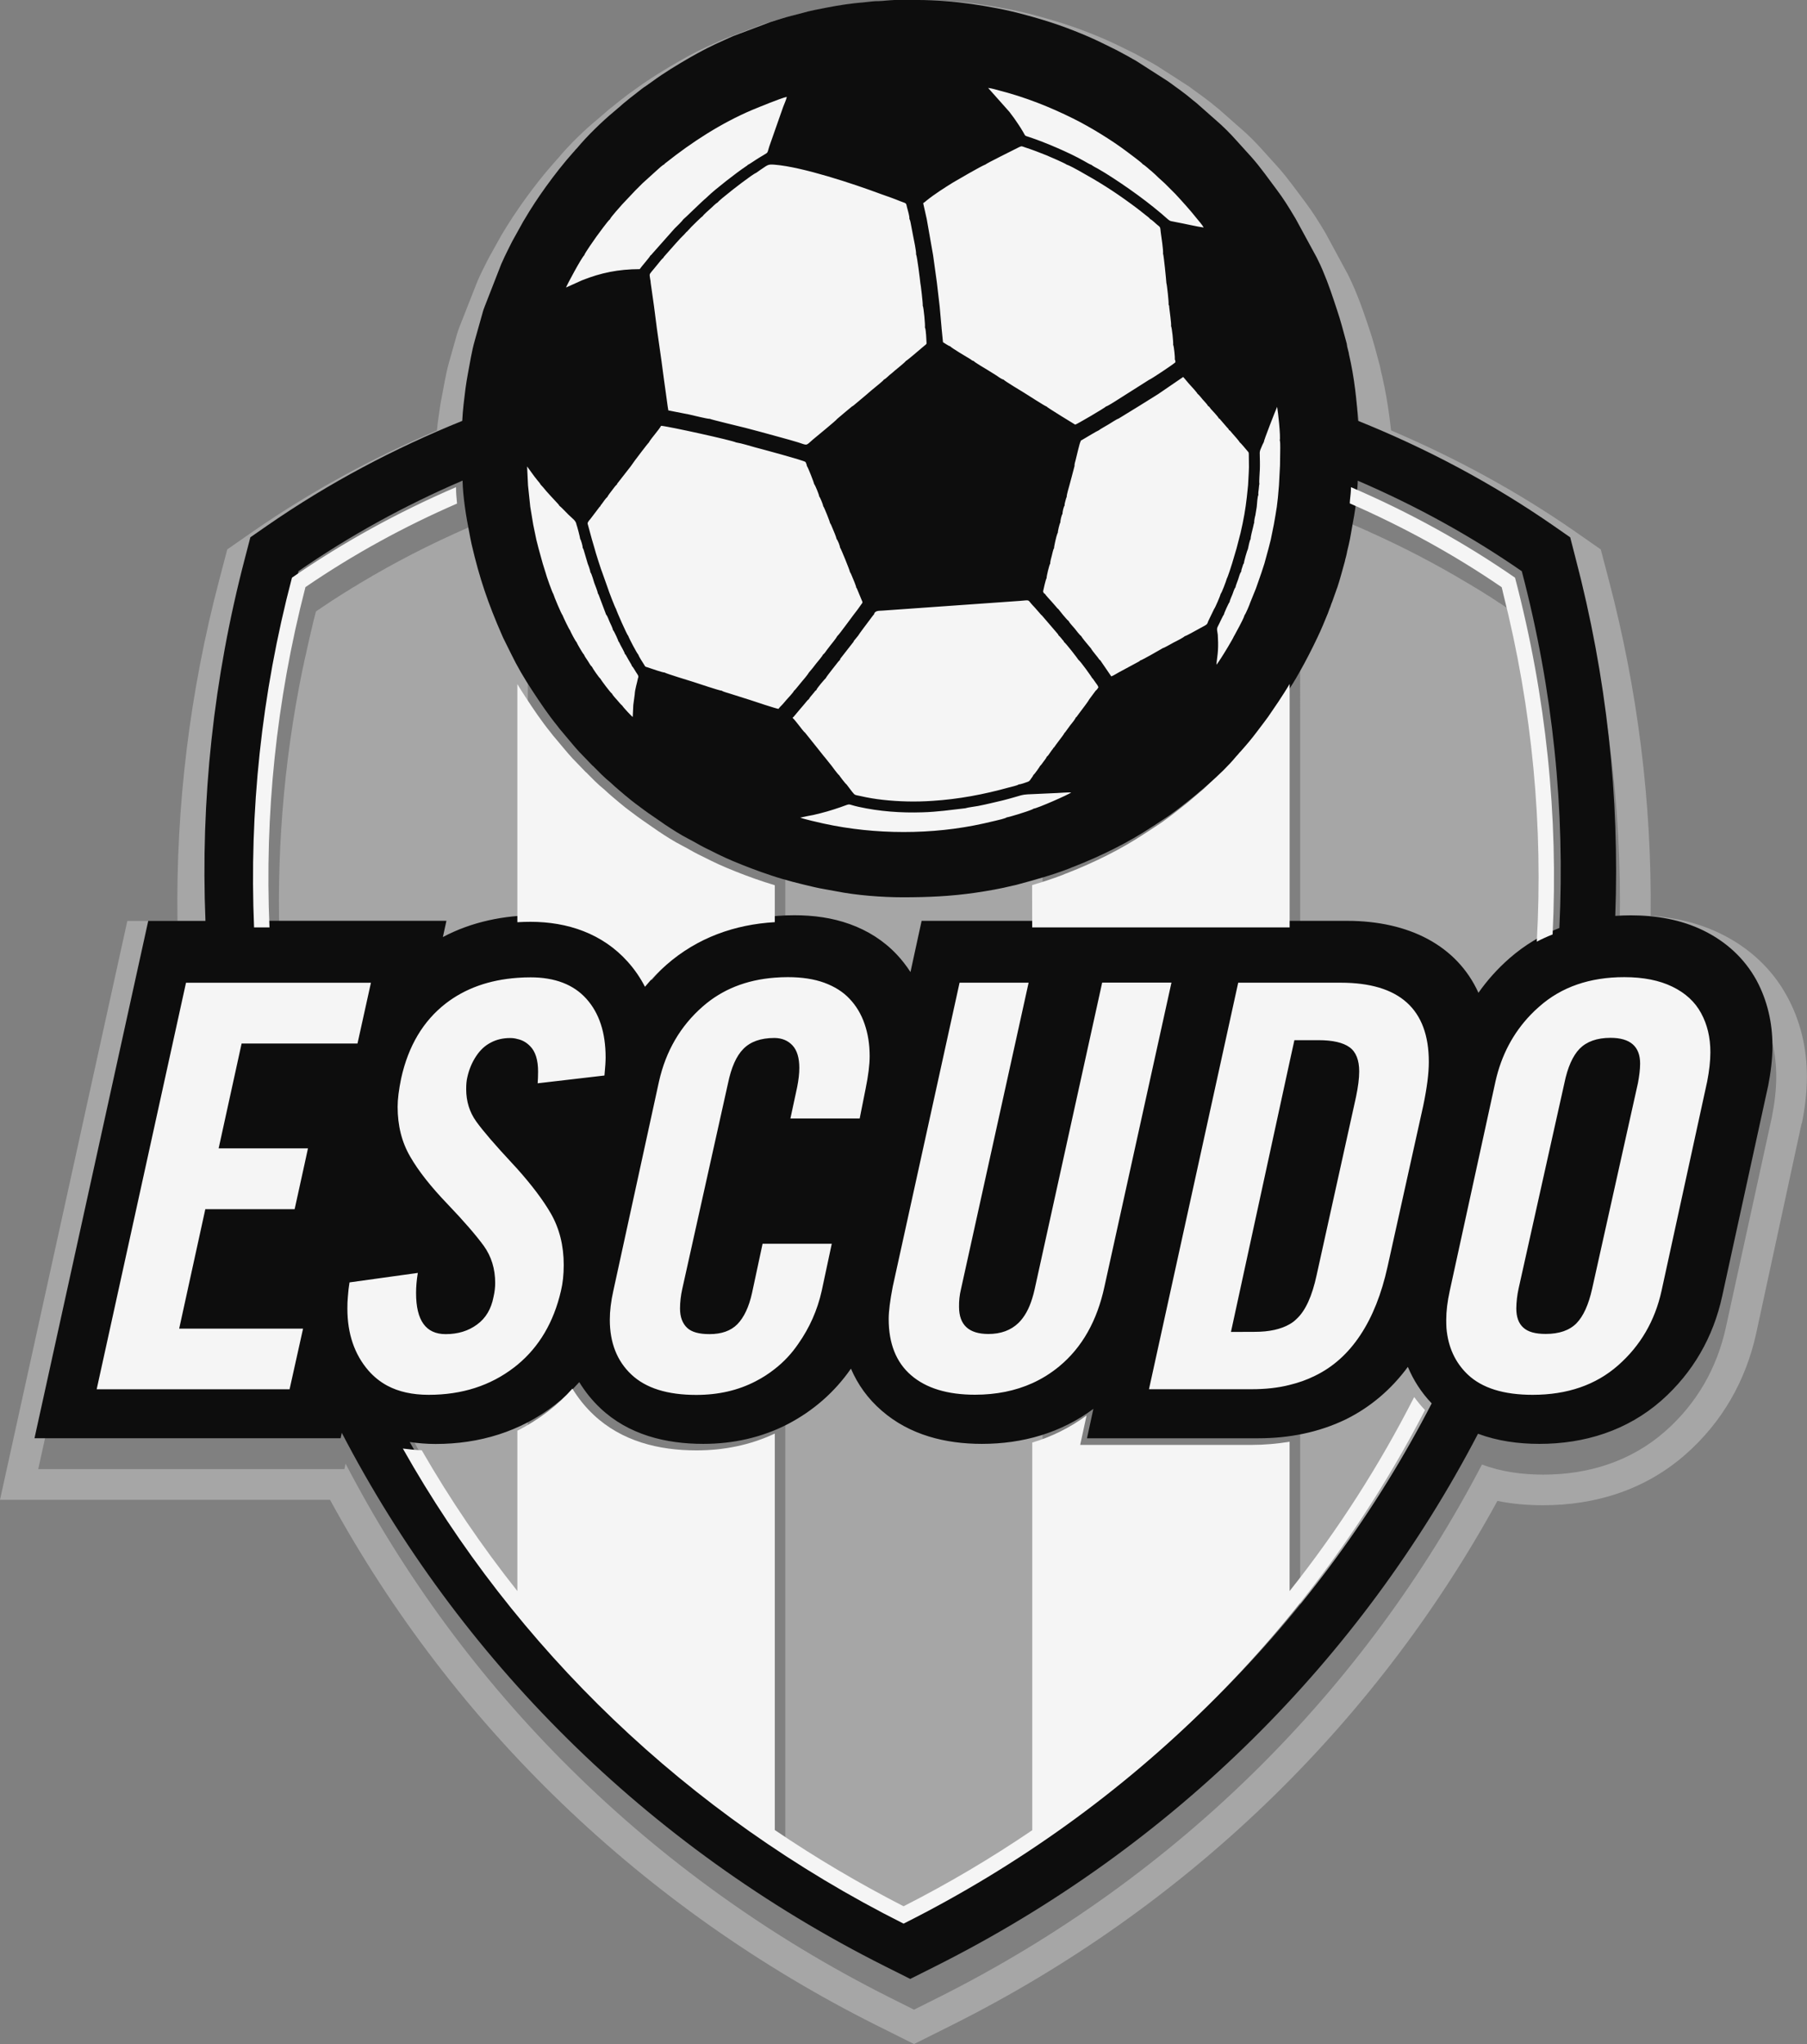 <?xml version="1.0" encoding="utf-8"?>
<!-- Generator: Adobe Illustrator 15.0.0, SVG Export Plug-In . SVG Version: 6.00 Build 0)  -->
<!DOCTYPE svg PUBLIC "-//W3C//DTD SVG 1.1//EN" "http://www.w3.org/Graphics/SVG/1.1/DTD/svg11.dtd">
<svg version="1.1" xmlns="http://www.w3.org/2000/svg" xmlns:xlink="http://www.w3.org/1999/xlink" x="0px" y="0px" width="37.141px" height="42px" viewBox="0 0 37.141 42" enable-background="new 0 0 37.141 42" xml:space="preserve">
	<rect x="0" y="0" width="37.141" height="42" fill="#808080" stroke="none"/>
	<path fill="#A6A6A6" d="M28.592,8.844c1.322,0.563,2.59,1.25,3.773,2.071l0.537,0.374l0.166,0.632
	c0.592,2.25,0.885,4.573,0.859,6.897c0.498,0.034,0.986,0.146,1.441,0.368c0.58,0.284,1.055,0.718,1.363,1.286
	c0.279,0.509,0.408,1.071,0.408,1.65c0,0.317-0.039,0.639-0.102,0.953l-0.01,0.022L36.096,27.4
	c-0.215,0.976-0.701,1.824-1.451,2.484c-0.822,0.723-1.842,1.045-2.926,1.045c-0.316,0-0.633-0.025-0.941-0.089
	c-2.545,4.65-6.449,8.384-11.197,10.763L18.787,42l-0.793-0.396c-4.757-2.385-8.666-6.123-11.211-10.787H0l2.617-11.894h1.031
	c-0.036-2.358,0.256-4.721,0.857-7.002l0.166-0.632l0.538-0.374c1.183-0.819,2.447-1.508,3.771-2.069
	C8.99,8.74,9.004,8.635,9.02,8.529C9.035,8.42,9.049,8.312,9.071,8.204c0.051-0.252,0.086-0.501,0.156-0.75l0.164-0.581
	C9.406,6.82,9.425,6.765,9.446,6.712l0.352-0.894l0.02-0.049L9.82,5.763c0.063-0.144,0.134-0.28,0.204-0.421l0.006-0.01l0.025-0.049
	l0.229-0.411l0.025-0.045c0.148-0.249,0.31-0.493,0.479-0.729c0.191-0.263,0.391-0.521,0.608-0.763l0.009-0.01l0.033-0.038
	l0.029-0.032c0.234-0.281,0.539-0.578,0.822-0.81l0.154-0.133c0.04-0.035,0.078-0.068,0.118-0.099L12.579,2.2l0.05-0.041
	l0.148-0.119l0.027-0.019l0.028-0.022c0.042-0.035,0.087-0.067,0.131-0.099l0.009-0.005L13.104,1.8
	c0.271-0.196,0.556-0.37,0.846-0.537c0.241-0.14,0.49-0.268,0.749-0.379c0.069-0.03,0.139-0.063,0.208-0.093l0.047-0.018
	l0.726-0.274l0.054-0.018l0.006-0.001c0.067-0.022,0.135-0.041,0.199-0.062c0.146-0.047,0.293-0.079,0.439-0.121
	c0.187-0.055,0.373-0.087,0.563-0.125c0.282-0.057,0.57-0.102,0.844-0.122c0.121-0.013,0.236-0.027,0.346-0.027
	c0.104-0.004,0.211-0.02,0.316-0.021L18.489,0h0.457c0.396,0,0.793,0.029,1.186,0.087c0.383,0.056,0.764,0.125,1.141,0.227
	c0.262,0.07,0.525,0.147,0.785,0.238c0.221,0.077,0.439,0.163,0.652,0.255c0.201,0.088,0.396,0.185,0.594,0.284l0.047,0.024
	l0.25,0.137l0.053,0.027c0.045,0.025,0.088,0.051,0.133,0.078l0.609,0.392l0.068,0.045L24.469,1.8
	c0.18,0.132,0.361,0.256,0.533,0.403l0.063,0.051l0.031,0.028l0.379,0.334c0.176,0.148,0.34,0.315,0.494,0.488l0.305,0.338
	c0.201,0.226,0.371,0.47,0.555,0.712c0.145,0.194,0.275,0.399,0.398,0.606l0.031,0.054l0.441,0.815l0.021,0.042
	c0.043,0.088,0.086,0.18,0.125,0.272c0.121,0.283,0.217,0.571,0.314,0.862c0.074,0.221,0.131,0.445,0.191,0.67
	c0.016,0.049,0.023,0.099,0.033,0.149l0.031,0.125l0.002,0.014c0.061,0.262,0.105,0.529,0.141,0.795
	C28.571,8.654,28.58,8.749,28.592,8.844z M16.141,9.802v5.242c0.041,0.013,0.071,0.02,0.081,0.021
	c0.021-0.034,0.049-0.055,0.078-0.088c0.027-0.028,0.054-0.062,0.081-0.093c0.035-0.04,0.144-0.154,0.159-0.191
	c0.001-0.002,0.003-0.005,0.003-0.004c0.001,0.002,0.003-0.002,0.004-0.002l0.011-0.01c0.011-0.012,0.01-0.012,0.02-0.023
	l0.117-0.142c0.031-0.035,0.135-0.16,0.151-0.194l0.074-0.088c0.026-0.034,0.046-0.058,0.073-0.093
	c0.033-0.044,0.123-0.15,0.145-0.192c0.022-0.009,0.057-0.065,0.073-0.087l0.072-0.094c0.044-0.055,0.112-0.135,0.145-0.195
	c0.027-0.012,0.361-0.479,0.416-0.544c0.023-0.033,0.046-0.063,0.071-0.098c0.042-0.056,0.034-0.041,0.007-0.11l-0.094-0.226
	c-0.008-0.012-0.005-0.009-0.012-0.014c0.002-0.028-0.07-0.195-0.091-0.244l-0.018-0.042l-0.021-0.038
	c0-0.03-0.188-0.49-0.203-0.501c-0.002-0.038-0.047-0.151-0.071-0.175c-0.002-0.029-0.071-0.195-0.092-0.241
	c-0.01-0.022-0.023-0.063-0.039-0.081c0-0.019-0.122-0.331-0.145-0.355c0-0.028-0.062-0.179-0.081-0.198
	c0-0.031-0.083-0.234-0.102-0.251c-0.002-0.023-0.129-0.353-0.151-0.374c0-0.017-0.018-0.068-0.029-0.083
	C16.758,9.974,16.426,9.88,16.141,9.802L16.141,9.802z M16.141,17.492v1.197v0.759v1.141v1.238v4.229v2.572v1.326v8.146l0,0
	c0.499,0.338,1.012,0.658,1.54,0.965l0,0c0.083,0.049,0.167,0.096,0.251,0.143l0,0l0.042,0.023h0.001l0.042,0.023l0,0l0.041,0.023
	l0,0l0.085,0.047l0,0l0.041,0.021l0,0l0.044,0.022l0,0l0.042,0.022l0,0l0.042,0.022l0.043,0.024l0,0l0.042,0.021l0,0l0.043,0.022
	l0,0l0.044,0.025l0,0l0.042,0.021l0,0l0.043,0.021l0,0l0.043,0.023l0,0l0.042,0.021l0,0l0.045,0.021l0.043,0.021l0.044,0.021
	l0.042-0.021l0.043-0.021l0.043-0.021l0,0l0.043-0.021l0,0l0.042-0.023l0.043-0.021l0,0l0.043-0.021l0,0l0.045-0.025l0.041-0.022
	l0.045-0.021l0,0l0.041-0.024l0.043-0.022l0.043-0.022l0,0l0.041-0.022l0.043-0.021l0.043-0.024l0,0l0.041-0.022l0,0l0.043-0.022
	l0,0l0.084-0.048l0,0c0.615-0.344,1.215-0.715,1.791-1.105l0,0v-7.965v-1.214V27.18v-7.625v-0.868v-1.193l0,0
	c-0.242,0.083-0.486,0.148-0.736,0.215c-0.014,0.006-0.033,0.007-0.053,0.012c-0.225,0.057-0.443,0.095-0.676,0.129
	c-0.484,0.071-0.834,0.083-1.333,0.083c-0.321,0-0.842-0.041-1.147-0.102c-0.136-0.028-0.28-0.046-0.415-0.077
	c-0.264-0.062-0.523-0.125-0.778-0.209C16.241,17.528,16.191,17.51,16.141,17.492z M21.432,17.132v-0.313l-0.092,0.003
	c-0.111,0.005-0.162,0.029-0.26,0.056c-0.166,0.049-0.332,0.09-0.5,0.127c-0.086,0.02-0.172,0.038-0.26,0.055
	c-0.068,0.014-0.199,0.028-0.262,0.047c-0.299,0.034-0.566,0.074-0.875,0.083c-0.447,0.015-0.892-0.017-1.32-0.113
	c-0.261-0.058-0.128-0.075-0.372,0.009c-0.192,0.066-0.358,0.114-0.557,0.159c-0.063,0.013-0.139,0.024-0.201,0.04l-0.07,0.015
	c0.075,0.03,0.385,0.101,0.48,0.122c1.058,0.231,2.235,0.235,3.29-0.001c0.082-0.019,0.166-0.038,0.246-0.057
	c0.047-0.011,0.203-0.046,0.23-0.069C20.944,17.296,21.321,17.18,21.432,17.132z M21.432,16.47v-3.548
	c-0.09-0.104-0.037-0.085-0.244-0.07l-2.829,0.201c-0.056,0.004-0.154-0.009-0.17,0.079c-0.013,0.008-0.004,0-0.013,0.011
	l-0.033,0.042c-0.014,0.017-0.026,0.036-0.04,0.054c-0.042,0.056-0.231,0.306-0.24,0.328l-0.085,0.105
	c-0.009,0.014-0.005,0.006-0.008,0.018l-0.276,0.356c-0.002,0.004-0.003,0.005-0.003,0.005c0,0.002-0.002,0.004-0.002,0.008
	c-0.002,0.001-0.005,0.001-0.005,0.004L17.448,14.1c-0.033,0.045-0.247,0.308-0.255,0.337c-0.01,0.005-0.19,0.211-0.194,0.245
	c-0.026,0.016-0.024,0.018-0.041,0.041c-0.014,0.016-0.027,0.034-0.04,0.048c-0.02,0.022-0.065,0.076-0.072,0.097
	c-0.025,0.014-0.06,0.063-0.082,0.088c-0.029,0.034-0.049,0.059-0.081,0.095l-0.156,0.185c-0.015,0.01-0.013-0.016-0.012,0.021
	c0.022,0.012,0.105,0.123,0.128,0.151c0.027,0.035,0.101,0.134,0.127,0.151l0.244,0.305l0.143,0.18
	c0.008,0.007,0.007,0.006,0.009,0.009l0.151,0.189c0.008,0.012,0.129,0.177,0.151,0.188c0.007,0.014,0.132,0.181,0.151,0.188
	l0.114,0.15c0.064,0.077,0.042,0.062,0.178,0.091c0.146,0.034,0.299,0.059,0.45,0.076c0.333,0.038,0.678,0.045,1.018,0.022
	c0.539-0.034,1.061-0.133,1.572-0.276c0.049-0.013,0.176-0.039,0.205-0.064c0.037,0.002,0.148-0.04,0.189-0.054
	c0.035-0.013,0.045-0.036,0.063-0.061C21.418,16.49,21.426,16.479,21.432,16.47z M17.591,8.965L17.591,8.965
	c-0.484,0.038-0.969,0.087-1.45,0.148v0.34l0.12,0.033c0.12,0.034,0.237,0.065,0.355,0.101c0.202,0.061,0.151,0.083,0.309-0.057
	c0.059-0.051,0.478-0.39,0.499-0.424L17.591,8.965z M17.49,14.05C17.489,14.052,17.49,14.046,17.49,14.05z M26.723,14.553v5.002
	v1.138v1.627v5.392v1.246v1.163v3.07c0.99-1.246,1.846-2.582,2.561-3.988c0.236-0.467,0.459-0.939,0.662-1.42
	c0.871-2.04,1.457-4.201,1.729-6.429c0.059-0.5,0.104-1.001,0.131-1.507c0.119-2.095-0.043-4.233-0.508-6.368v-0.008l-0.023-0.106
	l-0.002-0.006l-0.023-0.108v-0.003l-0.025-0.111v-0.002l-0.027-0.111v-0.001L31.17,12.91v-0.001l-0.029-0.111v-0.002l-0.027-0.109
	v-0.002l-0.002-0.002v-0.001v-0.001L31.11,12.68v-0.001v-0.003V12.67v-0.001l-0.002-0.002v-0.001v-0.002v-0.002l-0.002-0.002v-0.002
	v-0.002v-0.002v-0.001V12.65l-0.018-0.066h-0.002v-0.002V12.58v-0.002v-0.001v-0.001l-0.002-0.002V12.57v-0.002v-0.001l-0.002-0.002
	l-0.047-0.032l-0.045-0.031l-0.049-0.033l0,0l-0.047-0.031l-0.045-0.031l-0.051-0.03l-0.045-0.032l-0.047-0.03l-0.045-0.03
	l-0.051-0.033l-0.047-0.028l0,0l-0.047-0.03l0,0l-0.049-0.031l0,0l-0.047-0.029l0,0c-0.047-0.03-0.096-0.059-0.145-0.087l0,0
	l-0.047-0.03l0,0l-0.098-0.057l0,0c-0.641-0.383-1.299-0.724-1.973-1.026l0,0L28.11,10.91l0,0l-0.051-0.02l0,0l-0.051-0.023
	l-0.051-0.023c-0.365-0.158-0.734-0.306-1.105-0.443l0,0c-0.004,0.027-0.004,0.055-0.004,0.081c0,0.082-0.02,0.156-0.023,0.23
	c-0.006,0.134-0.031,0.314-0.059,0.441c-0.016,0.079-0.027,0.16-0.043,0.241V14.553L26.723,14.553z M10.85,14.556v-3.161
	l-0.008-0.039c-0.03-0.15-0.114-0.711-0.114-0.876c0-0.026-0.001-0.054-0.003-0.081c-0.375,0.137-0.746,0.287-1.113,0.446
	c-0.76,0.332-1.502,0.711-2.22,1.143l0,0l-0.095,0.059l0,0l-0.048,0.027l0,0l-0.048,0.03l0,0l-0.047,0.03l0,0l-0.049,0.029l0,0
	l-0.046,0.03H7.057l-0.047,0.03l0,0l-0.047,0.03l0,0l-0.047,0.031l0,0l-0.048,0.03l-0.048,0.031l-0.047,0.031l0,0l-0.046,0.031l0,0
	l-0.046,0.031l-0.047,0.031H6.633l-0.046,0.032L6.54,12.532l-0.046,0.032l-0.028,0.11l-0.028,0.109l0,0l-0.025,0.109l-0.027,0.111
	l0,0c-0.017,0.073-0.033,0.146-0.05,0.219l-0.025,0.11l-0.023,0.109l0,0l-0.026,0.11l0,0l-0.023,0.11l0,0L6.215,13.77l0,0
	c-0.396,1.939-0.542,3.878-0.46,5.784c0.016,0.381,0.042,0.76,0.076,1.138c0.039,0.419,0.09,0.835,0.149,1.25
	c0.106,0.727,0.247,1.443,0.419,2.154c0.025,0.104,0.053,0.209,0.079,0.313c0.24,0.931,0.536,1.843,0.888,2.735
	c0.242,0.619,0.513,1.229,0.808,1.824c0.222,0.449,0.459,0.893,0.708,1.326c0.583,1.01,1.239,1.977,1.968,2.895v-0.002v-3.295v-1.35
	V24.52v-2.675v-1.257v-1.14V14.556z M7.103,30.074c2.396,4.604,6.229,8.482,11.173,10.964l0.511,0.256l0.511-0.256
	c4.936-2.476,8.766-6.351,11.162-10.945c0.395,0.147,0.824,0.207,1.258,0.207c0.93,0,1.803-0.271,2.508-0.89
	c0.65-0.572,1.068-1.303,1.25-2.146l0.941-4.3l0.004-0.021c0.053-0.27,0.088-0.547,0.088-0.822c0-0.473-0.104-0.93-0.328-1.347
	c-0.25-0.454-0.625-0.794-1.088-1.021c-0.467-0.229-0.98-0.313-1.494-0.313c-0.105,0-0.213,0.004-0.32,0.011
	c0.092-2.428-0.174-4.907-0.822-7.37l-0.105-0.408l-0.344-0.24c-1.27-0.879-2.615-1.589-4.018-2.154
	c-0.012-0.214-0.031-0.43-0.059-0.643c-0.029-0.247-0.072-0.49-0.129-0.732V7.888l-0.035-0.134
	c-0.004-0.039-0.012-0.075-0.023-0.113c-0.059-0.213-0.111-0.427-0.184-0.636c-0.092-0.279-0.178-0.542-0.293-0.813
	c-0.035-0.081-0.07-0.16-0.111-0.238l-0.014-0.032l-0.436-0.8l-0.021-0.036c-0.113-0.191-0.23-0.376-0.363-0.553
	c-0.17-0.227-0.328-0.457-0.518-0.669l-0.305-0.338c-0.127-0.145-0.287-0.306-0.438-0.433l-0.383-0.338L24.66,2.739l-0.064-0.051
	c-0.162-0.14-0.326-0.252-0.496-0.376l-0.053-0.035L23.444,1.89c-0.029-0.02-0.061-0.037-0.094-0.053l-0.033-0.019l-0.023-0.015
	l-0.24-0.129l-0.035-0.018c-0.184-0.092-0.369-0.187-0.559-0.268c-0.203-0.087-0.404-0.167-0.609-0.239
	c-0.248-0.086-0.494-0.158-0.744-0.225c-0.352-0.094-0.705-0.159-1.064-0.211c-0.359-0.051-0.732-0.081-1.095-0.081H18.49h-0.03
	c-0.106,0.004-0.21,0.019-0.315,0.022c-0.104,0-0.196,0.015-0.302,0.025c-0.259,0.02-0.523,0.06-0.782,0.111
	c-0.171,0.035-0.338,0.063-0.508,0.113c-0.139,0.039-0.279,0.068-0.42,0.114c-0.064,0.021-0.13,0.039-0.195,0.061l-0.042,0.014
	l-0.719,0.271l-0.029,0.011c-0.066,0.028-0.131,0.059-0.196,0.088c-0.233,0.102-0.465,0.22-0.686,0.348
	c-0.271,0.156-0.536,0.316-0.786,0.5l-0.136,0.096l-0.011,0.008l-0.013,0.007c-0.033,0.023-0.066,0.049-0.1,0.076l-0.039,0.03
	L13.16,2.544l-0.138,0.107l-0.048,0.04L12.951,2.71c-0.033,0.026-0.066,0.054-0.099,0.082l-0.009,0.009l-0.15,0.128
	c-0.235,0.193-0.553,0.503-0.752,0.744L11.906,3.71l-0.03,0.036L11.863,3.76c-0.201,0.225-0.388,0.464-0.564,0.709
	c-0.159,0.22-0.31,0.448-0.447,0.683l-0.019,0.031l-0.222,0.4l-0.022,0.042c-0.064,0.13-0.132,0.257-0.188,0.39l-0.018,0.038
	l-0.347,0.889C10.02,6.978,10.01,7.009,10,7.046L9.836,7.627C9.768,7.861,9.739,8.091,9.691,8.329
	C9.672,8.423,9.659,8.518,9.645,8.615C9.618,8.822,9.588,9.061,9.577,9.282c-1.398,0.565-2.742,1.274-4.009,2.152l-0.346,0.24
	l-0.106,0.408c-0.657,2.498-0.918,5.011-0.818,7.474H3.124L0.786,30.186h6.293L7.103,30.074z"/>
	<path fill="#0D0D0D" d="M27.913,8.647c1.4,0.564,2.746,1.274,4.016,2.154l0.345,0.24l0.105,0.408
	c0.648,2.462,0.912,4.941,0.821,7.37c0.107-0.007,0.215-0.011,0.321-0.011c0.513,0,1.026,0.084,1.494,0.313
	c0.462,0.227,0.838,0.567,1.088,1.021c0.224,0.417,0.328,0.875,0.328,1.347c0,0.274-0.036,0.554-0.088,0.821l-0.005,0.021
	l-0.94,4.301c-0.183,0.842-0.601,1.572-1.25,2.146c-0.705,0.618-1.578,0.89-2.508,0.89c-0.435,0-0.864-0.06-1.261-0.208
	c-2.396,4.597-6.225,8.472-11.16,10.946l-0.51,0.256l-0.511-0.256c-4.945-2.48-8.777-6.361-11.173-10.965l-0.024,0.111H0.709
	l2.338-10.63h1.176c-0.101-2.463,0.16-4.976,0.817-7.474l0.106-0.408l0.346-0.24c1.267-0.877,2.61-1.587,4.009-2.152
	c0.01-0.221,0.041-0.46,0.067-0.667c0.015-0.098,0.027-0.192,0.046-0.287C9.661,7.456,9.692,7.226,9.76,6.992l0.163-0.579
	c0.01-0.038,0.021-0.068,0.035-0.104l0.347-0.889c0.006-0.013,0.011-0.024,0.018-0.038c0.057-0.133,0.125-0.26,0.188-0.39
	c0.008-0.014,0.014-0.028,0.022-0.042l0.222-0.4c0.006-0.01,0.012-0.021,0.019-0.031c0.138-0.235,0.288-0.463,0.447-0.683
	c0.177-0.245,0.364-0.485,0.564-0.709c0.005-0.005,0.01-0.011,0.014-0.014c0.011-0.012,0.02-0.023,0.029-0.036l0.036-0.037
	c0.199-0.241,0.517-0.55,0.752-0.744l0.15-0.128c0.004-0.004,0.005-0.006,0.009-0.009c0.032-0.028,0.065-0.056,0.099-0.082
	c0.008-0.008,0.015-0.013,0.023-0.019c0.018-0.016,0.031-0.026,0.048-0.04l0.138-0.107c0.009-0.007,0.015-0.012,0.021-0.017
	c0.013-0.011,0.027-0.019,0.039-0.03c0.033-0.027,0.066-0.052,0.1-0.076c0.005-0.003,0.009-0.005,0.013-0.007
	c0.005-0.003,0.007-0.006,0.011-0.008l0.136-0.096c0.25-0.184,0.517-0.344,0.785-0.499c0.221-0.127,0.452-0.246,0.686-0.348
	c0.065-0.029,0.13-0.06,0.196-0.088c0.01-0.004,0.021-0.007,0.029-0.011l0.719-0.271c0.017-0.005,0.028-0.011,0.042-0.014
	c0.064-0.022,0.131-0.04,0.195-0.061c0.141-0.046,0.281-0.075,0.42-0.114c0.169-0.05,0.336-0.079,0.508-0.113
	c0.259-0.051,0.523-0.091,0.782-0.111c0.104-0.011,0.198-0.025,0.302-0.025C18.172,0.019,18.276,0.004,18.382,0
	c0.01,0,0.02,0,0.028,0h0.457c0.361,0,0.733,0.03,1.095,0.081c0.358,0.052,0.714,0.117,1.063,0.211
	c0.251,0.067,0.497,0.139,0.744,0.225c0.205,0.072,0.407,0.152,0.609,0.239c0.189,0.083,0.376,0.176,0.56,0.268
	c0.015,0.006,0.023,0.011,0.035,0.018l0.239,0.129c0.01,0.005,0.016,0.009,0.024,0.015c0.013,0.004,0.024,0.013,0.033,0.019
	c0.032,0.017,0.063,0.033,0.094,0.053l0.604,0.387c0.019,0.012,0.033,0.022,0.053,0.035c0.17,0.125,0.335,0.237,0.496,0.376
	c0.021,0.016,0.044,0.034,0.064,0.051c0.006,0.006,0.012,0.011,0.019,0.016l0.383,0.338c0.149,0.127,0.311,0.288,0.438,0.433
	l0.306,0.338c0.188,0.213,0.348,0.443,0.518,0.669c0.133,0.176,0.249,0.362,0.362,0.553c0.008,0.012,0.013,0.023,0.022,0.036
	l0.435,0.8c0.007,0.011,0.01,0.021,0.016,0.033c0.041,0.078,0.075,0.157,0.11,0.238c0.116,0.271,0.202,0.534,0.294,0.813
	c0.071,0.209,0.125,0.422,0.184,0.636c0.012,0.038,0.02,0.074,0.023,0.113l0.034,0.134c0,0.006,0,0.01,0.001,0.016
	c0.056,0.242,0.099,0.486,0.129,0.732C27.88,8.217,27.901,8.433,27.913,8.647z M30.388,20.399c0.181-0.258,0.394-0.495,0.638-0.709
	c0.313-0.273,0.658-0.479,1.025-0.622c0.119-2.412-0.127-4.879-0.772-7.331c-1.042-0.721-2.167-1.342-3.372-1.86
	c0,0.093-0.011,0.175-0.021,0.268c-0.011,0.197-0.041,0.405-0.08,0.598c-0.029,0.15-0.048,0.299-0.084,0.45l-0.03,0.125
	c-0.007,0.044-0.018,0.087-0.027,0.124c-0.011,0.034-0.017,0.066-0.024,0.097c-0.051,0.18-0.096,0.358-0.155,0.535
	c-0.002,0.005-0.005,0.01-0.006,0.014l-0.099,0.279c-0.005,0.014-0.012,0.027-0.015,0.035c-0.013,0.037-0.022,0.072-0.039,0.106
	c-0.011,0.03-0.021,0.06-0.032,0.089c-0.068,0.167-0.137,0.335-0.216,0.5c-0.114,0.24-0.236,0.479-0.368,0.712
	c-0.088,0.158-0.184,0.312-0.285,0.462c-0.003,0.004-0.005,0.007-0.007,0.011l-0.201,0.295c-0.008,0.011-0.014,0.017-0.018,0.026
	c-0.021,0.029-0.042,0.059-0.064,0.086c-0.004,0.005-0.006,0.007-0.007,0.01l-0.153,0.202c-0.106,0.143-0.222,0.278-0.341,0.412
	c-0.003,0.004-0.006,0.007-0.011,0.01c-0.023,0.03-0.051,0.059-0.076,0.087c-0.151,0.182-0.361,0.389-0.536,0.542l-0.122,0.116
	c-0.027,0.024-0.052,0.047-0.079,0.068c-0.014,0.012-0.024,0.024-0.039,0.034l-0.118,0.1c-0.058,0.051-0.119,0.102-0.184,0.152
	c-0.189,0.15-0.373,0.298-0.581,0.429l-0.124,0.082c-0.028,0.021-0.061,0.04-0.09,0.058c-0.498,0.33-1.045,0.597-1.604,0.817
	c-0.012,0.005-0.024,0.01-0.041,0.015c-0.019,0.009-0.038,0.018-0.059,0.025c-0.344,0.133-0.696,0.229-1.053,0.326
	c-0.034,0.009-0.07,0.019-0.106,0.025c-0.25,0.062-0.5,0.105-0.756,0.143c-0.51,0.075-0.983,0.095-1.499,0.095
	c-0.428,0-0.952-0.04-1.373-0.124c-0.15-0.03-0.3-0.05-0.451-0.086c-0.296-0.069-0.591-0.141-0.879-0.238
	c-0.271-0.089-0.535-0.19-0.798-0.3c-0.196-0.082-0.383-0.178-0.574-0.273c-0.109-0.054-0.214-0.121-0.324-0.176
	c-0.174-0.089-0.338-0.196-0.501-0.304c-0.004-0.005-0.01-0.006-0.015-0.011l-0.295-0.204c-0.007-0.004-0.013-0.009-0.021-0.014
	c-0.029-0.021-0.06-0.042-0.089-0.064c-0.117-0.088-0.229-0.167-0.34-0.262c-0.014-0.012-0.027-0.023-0.041-0.033
	c-0.028-0.022-0.053-0.045-0.081-0.069c-0.016-0.013-0.033-0.028-0.05-0.042c-0.061-0.05-0.114-0.101-0.171-0.153
	c-0.133-0.107-0.246-0.225-0.367-0.347c-0.003-0.002-0.008-0.005-0.012-0.009l-0.245-0.254c-0.008-0.007-0.013-0.014-0.021-0.021
	c-0.126-0.137-0.24-0.283-0.361-0.423c-0.032-0.037-0.062-0.073-0.089-0.111c-0.19-0.234-0.358-0.483-0.523-0.736
	c-0.16-0.243-0.307-0.492-0.433-0.753l-0.163-0.329c-0.007-0.017-0.015-0.031-0.021-0.048c-0.287-0.654-0.464-1.173-0.626-1.872
	c-0.018-0.079-0.032-0.159-0.047-0.239c-0.063-0.308-0.134-0.756-0.138-1.067c-1.206,0.518-2.33,1.139-3.372,1.86
	c-0.632,2.401-0.879,4.819-0.779,7.185h3.819l-0.073,0.334c0.59-0.313,1.252-0.449,1.938-0.449c0.762,0,1.478,0.242,1.994,0.819
	c0.146,0.161,0.263,0.334,0.358,0.516c0.133-0.16,0.28-0.31,0.442-0.451c0.702-0.615,1.566-0.883,2.492-0.883
	c0.389,0,0.775,0.05,1.142,0.183c0.364,0.131,0.691,0.336,0.958,0.618c0.107,0.113,0.203,0.236,0.287,0.366l0.229-1.052h8.747
	C28.961,18.922,29.946,19.429,30.388,20.399z M29.427,28.836c-0.215-0.225-0.375-0.476-0.49-0.75
	c-0.337,0.457-0.761,0.823-1.272,1.077c-0.563,0.272-1.175,0.39-1.799,0.39h-3.524l0.131-0.604
	c-0.665,0.493-1.451,0.719-2.291,0.719c-0.746,0-1.483-0.18-2.059-0.682c-0.286-0.246-0.494-0.54-0.633-0.864
	c-0.001,0.002-0.002,0.003-0.003,0.005c-0.335,0.481-0.769,0.858-1.287,1.131c-0.542,0.282-1.136,0.41-1.744,0.41
	c-0.775,0-1.539-0.188-2.115-0.732c-0.174-0.164-0.317-0.344-0.435-0.537c-0.148,0.168-0.316,0.326-0.503,0.47
	c-0.713,0.55-1.551,0.801-2.45,0.801c-0.18,0-0.358-0.015-0.532-0.04c2.302,4.08,5.818,7.516,10.292,9.762
	C23.467,37,27.144,33.264,29.427,28.836z"/>
	<path fill="#F5F5F5" d="M6.278,12.064c0.992-0.679,2.035-1.247,3.116-1.717c-0.013-0.12-0.021-0.235-0.021-0.337
	c-1.206,0.519-2.33,1.14-3.372,1.86c-0.632,2.401-0.879,4.819-0.779,7.186h0.317C5.439,16.753,5.674,14.402,6.278,12.064z
	 M25.989,11.578l0.085-0.311l0.046-0.181l0.063-0.311l0.032-0.184l0.029-0.18l0.022-0.188l0.022-0.254l0.021-0.404l0.003-0.211
	L26.314,9.2c-0.001-0.026,0.002-0.133-0.01-0.152c0.021-0.071-0.035-0.591-0.054-0.689c-0.03,0.067-0.276,0.692-0.274,0.726
	L25.948,9.14c-0.028,0.074-0.061,0.116-0.055,0.19c0.002,0.104,0.006,0.208,0.002,0.313c-0.001,0.061-0.02,0.26-0.009,0.301
	l-0.005,0.022l-0.003,0.027l-0.006,0.059c-0.005,0.04-0.013,0.081-0.007,0.118c-0.02,0.027-0.029,0.196-0.034,0.245l-0.029,0.177
	c-0.009,0.026-0.028,0.119-0.023,0.155c-0.007,0.007-0.003,0-0.008,0.017l-0.013,0.059c-0.015,0.063-0.056,0.214-0.052,0.252
	c-0.02,0.025-0.048,0.162-0.056,0.205c-0.014,0.021-0.084,0.261-0.082,0.292l-0.01,0.016l-0.004,0.004l-0.021,0.066
	c-0.01,0.028-0.021,0.059-0.021,0.089c-0.029,0.029-0.048,0.116-0.063,0.158c-0.01,0.035-0.053,0.129-0.053,0.161
	c-0.026,0.026-0.048,0.104-0.064,0.146c-0.014,0.036-0.057,0.125-0.058,0.157c-0.019,0.017-0.117,0.234-0.118,0.259
	c-0.021,0.021-0.081,0.16-0.097,0.188c-0.055,0.11-0.05,0.087-0.029,0.224c0.007,0.108,0.01,0.21,0.004,0.319
	c-0.006,0.105-0.024,0.197-0.032,0.299c0.021-0.017,0.08-0.115,0.098-0.14c0.05-0.075,0.238-0.384,0.262-0.445
	c0,0,0.002-0.005,0.002-0.002l0.024-0.043l0.027-0.051l0.059-0.109c0.032-0.064,0.088-0.164,0.108-0.231
	c0.017-0.013,0.104-0.215,0.114-0.253l0.12-0.297l0.11-0.315L25.989,11.578z M20.219,16.92c0.082-0.019,0.166-0.038,0.246-0.057
	c0.046-0.011,0.203-0.046,0.229-0.069c0.031,0.001,0.408-0.113,0.521-0.162c0.013-0.006,0.022-0.009,0.025-0.014l0.006-0.003
	c0.063,0,0.736-0.295,0.771-0.332c-0.093-0.003-0.203,0.008-0.298,0.012l-0.597,0.027c-0.111,0.005-0.163,0.029-0.261,0.056
	c-0.166,0.049-0.332,0.09-0.5,0.127c-0.086,0.021-0.171,0.038-0.259,0.056c-0.069,0.014-0.199,0.027-0.263,0.047
	c-0.299,0.034-0.565,0.074-0.875,0.083c-0.446,0.015-0.89-0.018-1.319-0.113c-0.261-0.058-0.128-0.075-0.373,0.009
	c-0.191,0.066-0.357,0.114-0.556,0.159c-0.063,0.013-0.139,0.024-0.201,0.04L16.448,16.8c0.075,0.03,0.385,0.102,0.48,0.122
	C17.986,17.153,19.163,17.156,20.219,16.92z M21.153,2.816c0.315,0.103,0.828,0.321,1.128,0.492c0.031,0.018,0.128,0.075,0.153,0.08
	c0.022,0.021,0.111,0.068,0.145,0.086l0.14,0.083c0.428,0.268,0.912,0.613,1.288,0.951c0.05,0.043,0.065,0.034,0.17,0.057
	c0.154,0.028,0.437,0.094,0.563,0.11c-0.021-0.045-0.104-0.142-0.139-0.183c-0.139-0.175-0.294-0.346-0.445-0.509
	c-0.044-0.046-0.106-0.104-0.159-0.159c-0.065-0.071-0.183-0.165-0.245-0.231c-0.019-0.019-0.06-0.054-0.082-0.074
	c-0.053-0.039-0.13-0.119-0.184-0.146c-0.005-0.02-0.142-0.117-0.156-0.131c-0.058-0.045-0.112-0.086-0.17-0.128
	c-0.31-0.234-0.747-0.502-1.101-0.678C21.58,2.198,21.081,2,20.555,1.864c-0.067-0.018-0.178-0.052-0.245-0.057l0.436,0.49
	c0.067,0.087,0.128,0.17,0.193,0.27c0.033,0.048,0.058,0.092,0.089,0.143C21.082,2.796,21.046,2.782,21.153,2.816z M14.552,4.032
	c0.137-0.134,0.589-0.487,0.772-0.608L15.359,3.4l0.012-0.013c0.02-0.005,0.138-0.087,0.167-0.105
	c0.057-0.037,0.11-0.068,0.17-0.104c0.084-0.049,0.061-0.035,0.104-0.169l0.286-0.815c0.021-0.055,0.065-0.153,0.074-0.204
	c-0.124,0.026-0.59,0.219-0.707,0.267c-0.64,0.271-1.242,0.661-1.78,1.089c-0.018,0.014-0.024,0.013-0.027,0.028
	C13.602,3.401,13.546,3.461,13.5,3.5l-0.297,0.269c-0.04,0.039-0.09,0.093-0.141,0.141l-0.271,0.287
	c-0.029,0.034-0.244,0.27-0.253,0.308c-0.036,0.021-0.237,0.301-0.28,0.358c-0.034,0.048-0.243,0.343-0.25,0.383
	c-0.049,0.037-0.357,0.61-0.374,0.662l0.328-0.148c0.39-0.156,0.753-0.229,1.187-0.23c0.03-0.047,0.205-0.244,0.218-0.278
	l0.021-0.017c0.011-0.011,0.008-0.011,0.02-0.024l0.458-0.516c0.037-0.035,0.161-0.157,0.179-0.188
	c0.015-0.006,0.399-0.385,0.468-0.438C14.531,4.053,14.533,4.05,14.552,4.032z M13.017,14.485l0.029-0.217
	c0.004-0.104,0.048-0.233,0.067-0.333c0.026-0.044-0.016-0.083-0.041-0.125c-0.022-0.032-0.06-0.107-0.086-0.126
	c-0.004-0.025-0.012-0.03-0.03-0.063l-0.037-0.063l-0.06-0.106l-0.005-0.004l-0.008-0.009l-0.004-0.004
	c0-0.025-0.071-0.145-0.092-0.187l-0.016-0.034L12.727,13.2c-0.012-0.02-0.003-0.008-0.014-0.017
	c-0.001-0.017-0.084-0.203-0.112-0.236l-0.004-0.004c-0.001-0.033-0.046-0.118-0.063-0.157c-0.02-0.04-0.046-0.13-0.076-0.157
	l-0.153-0.407l-0.009-0.017c-0.008-0.016-0.003-0.005-0.009-0.014c0.001-0.03-0.057-0.172-0.072-0.213
	c-0.017-0.048-0.052-0.188-0.08-0.219c0-0.03-0.042-0.15-0.053-0.171l-0.085-0.288l-0.008-0.021l-0.001-0.003l-0.005-0.007
	l-0.004-0.007l-0.002-0.005c0.002-0.03-0.033-0.16-0.052-0.183c0-0.026-0.063-0.266-0.076-0.296
	c-0.014-0.083-0.073-0.113-0.165-0.203c-0.042-0.042-0.156-0.162-0.188-0.184c-0.007-0.02-0.03-0.039-0.043-0.055
	c-0.095-0.106-0.195-0.204-0.29-0.323l-0.05-0.055L11.11,9.955c-0.006-0.022-0.051-0.067-0.066-0.088
	c-0.076-0.093-0.138-0.186-0.21-0.283l0.019,0.39l0.046,0.438l0.061,0.369l0.064,0.309l0.046,0.181l0.086,0.311l0.059,0.189
	c0.011,0.053,0.139,0.414,0.158,0.433c0.014,0.054,0.169,0.421,0.188,0.434c0.015,0.041,0.134,0.291,0.154,0.311
	c0.014,0.038,0.116,0.233,0.136,0.246c0.017,0.043,0.051,0.096,0.074,0.137c0.01,0.016,0.064,0.11,0.077,0.117
	c0.021,0.049,0.049,0.084,0.08,0.131c0.019,0.027,0.058,0.104,0.082,0.116c0.014,0.035,0.153,0.236,0.173,0.245
	c0.011,0.025,0.211,0.296,0.244,0.314c0.015,0.037,0.072,0.092,0.101,0.127c0.018,0.02,0.087,0.105,0.108,0.117
	c0.015,0.032,0.198,0.226,0.215,0.233L13.017,14.485z M19.163,16.456c0.538-0.034,1.061-0.133,1.572-0.275
	c0.048-0.014,0.176-0.039,0.205-0.064c0.036,0.002,0.148-0.04,0.188-0.054c0.035-0.014,0.046-0.036,0.063-0.062
	c0.009-0.011,0.017-0.021,0.022-0.031c0.011-0.015,0.021-0.028,0.028-0.048c0.019-0.006,0.134-0.173,0.138-0.186
	c0.014-0.007,0.054-0.066,0.069-0.086c0.021-0.031,0.053-0.063,0.067-0.102c0.021-0.009,0.054-0.063,0.07-0.085l0.032-0.046
	l0.018-0.022c0.014-0.019,0.01-0.014,0.02-0.032l0.009-0.004l0.002-0.003l0.045-0.063l0.056-0.075
	c0.024-0.032,0.102-0.131,0.113-0.159l0.008-0.009l0.004-0.002l0.104-0.143c0.035-0.043,0.1-0.121,0.12-0.168
	c0.014-0.005,0.004,0.002,0.016-0.013l0.052-0.071c0.045-0.061,0.185-0.24,0.202-0.28l0.138-0.186
	c0.015-0.003,0.044-0.05,0.053-0.063c-0.006-0.031-0.04-0.074-0.059-0.099l-0.057-0.081l-0.014-0.012
	c-0.003-0.016-0.242-0.351-0.282-0.375c-0.004-0.013-0.258-0.344-0.298-0.368c-0.002-0.014,0-0.007-0.007-0.02l-0.015-0.015
	c-0.024-0.03-0.063-0.081-0.088-0.098c-0.004-0.021-0.01-0.019-0.037-0.055l-0.304-0.354c-0.014-0.015-0.007-0.006-0.014-0.011
	l-0.06-0.069c-0.019-0.021-0.035-0.04-0.057-0.065c-0.021-0.021-0.033-0.04-0.059-0.064c-0.116-0.126-0.043-0.107-0.264-0.091
	l-2.828,0.2c-0.056,0.005-0.154-0.008-0.17,0.079c-0.013,0.009-0.004,0-0.013,0.012l-0.033,0.042l-0.04,0.054
	c-0.042,0.056-0.231,0.306-0.24,0.328l-0.085,0.104c-0.009,0.015-0.005,0.006-0.008,0.019l-0.277,0.355l0.002,0.007l-0.002,0.009
	c-0.002,0.001-0.005,0.001-0.005,0.004l-0.035,0.038c-0.033,0.045-0.247,0.308-0.255,0.337c-0.01,0.005-0.19,0.211-0.194,0.245
	c-0.026,0.016-0.024,0.018-0.041,0.041l-0.04,0.048c-0.02,0.021-0.065,0.076-0.072,0.097c-0.025,0.014-0.06,0.063-0.082,0.088
	c-0.029,0.034-0.049,0.06-0.081,0.095l-0.156,0.186c-0.015,0.01-0.013-0.016-0.012,0.021c0.022,0.013,0.105,0.123,0.128,0.151
	c0.027,0.035,0.101,0.134,0.127,0.151l0.244,0.305l0.143,0.18l0.009,0.009l0.151,0.189c0.008,0.012,0.129,0.177,0.151,0.188
	c0.007,0.014,0.132,0.181,0.151,0.188l0.114,0.15c0.064,0.076,0.042,0.062,0.178,0.091c0.146,0.034,0.299,0.059,0.45,0.076
	C18.479,16.472,18.823,16.479,19.163,16.456z M16.921,13.444c0.022-0.009,0.057-0.065,0.073-0.087l0.072-0.094
	c0.044-0.056,0.112-0.136,0.145-0.195c0.027-0.012,0.361-0.479,0.416-0.543c0.023-0.034,0.046-0.064,0.071-0.1
	c0.042-0.056,0.034-0.041,0.007-0.109l-0.094-0.227c-0.008-0.012-0.006-0.009-0.012-0.014c0.002-0.028-0.07-0.195-0.091-0.244
	l-0.018-0.042l-0.021-0.038c0-0.029-0.188-0.489-0.203-0.501c-0.002-0.038-0.047-0.15-0.071-0.175
	c-0.002-0.029-0.071-0.195-0.092-0.241c-0.01-0.021-0.023-0.063-0.04-0.081c0-0.019-0.121-0.331-0.144-0.354
	c0-0.028-0.062-0.18-0.081-0.198c0-0.031-0.083-0.234-0.102-0.251c-0.002-0.023-0.129-0.353-0.151-0.374
	c0-0.017-0.018-0.068-0.029-0.083c-0.024-0.031-0.946-0.278-1.036-0.301C15.405,9.16,15.248,9.11,15.13,9.091
	c-0.077-0.042-1.402-0.334-1.543-0.342c-0.011,0.031-0.098,0.137-0.125,0.172c-0.023,0.028-0.118,0.147-0.123,0.169
	c-0.025,0.019-0.257,0.329-0.287,0.368l-0.089,0.125l-0.267,0.342c-0.015,0.021-0.011,0.005-0.014,0.028
	c-0.031,0.021-0.078,0.092-0.104,0.124c-0.019,0.024-0.089,0.114-0.093,0.133c-0.027,0.019-0.091,0.109-0.112,0.14l-0.028,0.036
	l-0.004,0.007v0.007c-0.021,0.016-0.019,0.016-0.037,0.041l-0.171,0.225c-0.017,0.021-0.063,0.066-0.054,0.098l0.086,0.316
	l0.056,0.191c0.008,0.045,0.146,0.475,0.159,0.497l0.112,0.315c0.013,0.049,0.153,0.411,0.169,0.428
	c0.016,0.058,0.229,0.541,0.253,0.557c0.016,0.051,0.181,0.363,0.203,0.379c0.019,0.053,0.091,0.161,0.126,0.217
	c0.021,0.038,0.019,0.034,0.066,0.048c0.063,0.021,0.309,0.108,0.349,0.106c0.027,0.021,0.556,0.183,0.584,0.191
	c0.084,0.026,0.549,0.185,0.596,0.184c0.022,0.02,0.11,0.041,0.139,0.051l0.44,0.139c0.079,0.027,0.539,0.18,0.585,0.183
	c0.021-0.034,0.049-0.056,0.078-0.088c0.027-0.028,0.054-0.063,0.081-0.094c0.035-0.04,0.144-0.153,0.159-0.19
	c0.001-0.002,0.003-0.005,0.003-0.004c0.001,0.002,0.003-0.002,0.004-0.002l0.011-0.011c0.011-0.012,0.01-0.012,0.02-0.022
	l0.117-0.143c0.031-0.034,0.135-0.159,0.151-0.193l0.074-0.088c0.026-0.034,0.046-0.059,0.073-0.094
	C16.81,13.592,16.9,13.486,16.921,13.444z M18.28,7.709c0.042-0.033,0.073-0.06,0.113-0.095c0.035-0.031,0.21-0.168,0.226-0.197
	c0.023-0.008,0.271-0.219,0.32-0.262l0.051-0.043c0.022-0.021,0.035-0.022,0.055-0.052c-0.005-0.066-0.01-0.291-0.034-0.332
	c0.009-0.042-0.026-0.421-0.045-0.446c0.006-0.042-0.042-0.445-0.049-0.464c-0.007-0.074-0.068-0.565-0.088-0.591
	c0.006-0.062-0.045-0.301-0.06-0.376l-0.052-0.272l-0.009-0.041l-0.017-0.045c0.007-0.043-0.033-0.176-0.046-0.225
	c-0.026-0.115-0.013-0.081-0.142-0.134c-0.133-0.055-0.271-0.102-0.406-0.15c-0.544-0.203-1.598-0.554-2.174-0.6
	c-0.151-0.013-0.143,0.009-0.298,0.109l-0.082,0.058c-0.078,0.029-0.516,0.37-0.602,0.443c-0.019,0.013-0.181,0.145-0.188,0.164
	c-0.056,0.032-0.11,0.096-0.162,0.139c-0.009,0.009-0.143,0.125-0.147,0.145c-0.027,0.012-0.211,0.198-0.236,0.222l-0.038,0.042
	l-0.019,0.02c-0.018,0.018-0.01,0.003-0.018,0.023c-0.031,0.018-0.038,0.037-0.063,0.062c-0.104,0.097-0.269,0.293-0.373,0.408
	l-0.052,0.059c-0.008,0.013,0-0.002-0.009,0.018c-0.021,0.013-0.08,0.084-0.094,0.104c-0.031,0.04-0.061,0.073-0.094,0.115
	c-0.015,0.016-0.09,0.106-0.092,0.118c-0.011,0.04,0.021,0.141,0.019,0.184l0.068,0.479l0.059,0.458l0.093,0.655l0.054,0.404
	l0.04,0.286l0.034,0.25l0.014,0.084l0.429,0.084c0.08,0.017,0.372,0.092,0.424,0.089c0.019,0.014,0.651,0.165,0.733,0.186
	c0.201,0.053,0.402,0.106,0.602,0.162c0.04,0.01,0.08,0.022,0.12,0.033c0.12,0.034,0.237,0.064,0.355,0.101
	c0.202,0.062,0.151,0.083,0.309-0.057c0.059-0.051,0.478-0.39,0.498-0.424l0.168-0.142l0.135-0.112c0.011-0.005,0.002,0,0.017-0.01
	l0.021-0.015l0.254-0.213c0.031-0.029,0.062-0.051,0.091-0.079c0.03-0.026,0.059-0.047,0.092-0.076
	c0.029-0.026,0.166-0.131,0.182-0.16C18.198,7.789,18.248,7.737,18.28,7.709z M22.099,8.725c0.018,0.004,0.616-0.348,0.636-0.374
	c0.031-0.004,0.194-0.111,0.222-0.128l0.663-0.42c0.031-0.006,0.506-0.323,0.539-0.359c0-0.021,0.001-0.04-0.011-0.053
	c0.005-0.044-0.018-0.28-0.035-0.307C24.12,7.039,24.088,6.727,24.07,6.7c0.009-0.049-0.029-0.299-0.038-0.387l-0.001-0.026
	l-0.012-0.031c0.009-0.028-0.034-0.418-0.045-0.438c-0.005-0.076-0.054-0.58-0.069-0.605c0.009-0.069-0.035-0.349-0.047-0.441
	c-0.012-0.117-0.006-0.099-0.078-0.158c-0.037-0.03-0.1-0.096-0.139-0.112c-0.009-0.018-0.066-0.063-0.089-0.079
	c-0.032-0.027-0.066-0.053-0.102-0.081c-0.065-0.051-0.133-0.103-0.201-0.152c-0.381-0.279-0.67-0.458-1.083-0.688
	c-0.057-0.031-0.188-0.104-0.244-0.121c-0.025-0.023-0.347-0.164-0.413-0.19c-0.145-0.059-0.29-0.114-0.443-0.164
	c-0.059-0.019-0.061-0.032-0.117-0.005c-0.116,0.06-0.672,0.333-0.695,0.359c-0.076,0.024-0.598,0.329-0.669,0.371
	c-0.168,0.104-0.381,0.24-0.537,0.366c-0.028,0.022-0.044,0.04-0.073,0.056L19.048,4.5l0.131,0.745l0.078,0.564l0.057,0.49
	l0.04,0.448h-0.001l0.002,0.013l0.027,0.271c0.031,0.017,0.116,0.08,0.146,0.083c0.021,0.031,0.354,0.229,0.42,0.268
	c0.023,0.017,0.038,0.031,0.063,0.035c0.023,0.029,0.257,0.167,0.307,0.197l0.151,0.094c0.042,0.027,0.118,0.086,0.157,0.091
	c0.021,0.03,0.381,0.244,0.438,0.28c0.063,0.039,0.421,0.271,0.446,0.273c0.002,0.002,0.005,0.002,0.006,0.005
	C21.517,8.369,22.096,8.725,22.099,8.725z M24.351,13.072c0.032-0.004,0.226-0.116,0.259-0.133c0.041-0.023,0.081-0.046,0.126-0.069
	c0.059-0.034,0.077-0.033,0.099-0.109l0.121-0.25c0.018-0.016,0.127-0.271,0.135-0.311c0.02-0.015,0.115-0.269,0.125-0.312
	c0.015-0.018,0.098-0.27,0.109-0.312l0.092-0.311l0.081-0.313l0.043-0.195l0.037-0.194l0.026-0.166l0.023-0.179l0.026-0.25
	l0.014-0.259L25.671,9.6l-0.003-0.266c-0.002-0.041-0.003-0.037-0.023-0.061c-0.028-0.031-0.134-0.164-0.166-0.186
	c-0.006-0.024-0.138-0.167-0.155-0.188c-0.022-0.023-0.033-0.049-0.063-0.063c-0.011-0.028-0.022-0.032-0.046-0.06l-0.131-0.152
	l-0.013-0.016L25.05,8.595c-0.006-0.027-0.14-0.168-0.163-0.193c-0.021-0.026-0.025-0.043-0.061-0.064
	c-0.008-0.028-0.077-0.094-0.104-0.127c-0.015-0.02-0.088-0.108-0.11-0.122c-0.008-0.024-0.129-0.155-0.145-0.172
	c-0.036-0.036-0.128-0.153-0.148-0.171l-0.515,0.352L23.41,8.344l-0.419,0.257c-0.044,0.013-0.156,0.091-0.204,0.118
	c-0.028,0.018-0.188,0.106-0.197,0.12c-0.05,0.02-0.262,0.15-0.34,0.195c-0.028,0.015-0.037,0.015-0.04,0.039
	c-0.019,0.02-0.079,0.296-0.1,0.374c-0.009,0.039-0.028,0.088-0.024,0.128L22.03,9.788l-0.045,0.168
	c-0.015,0.061-0.063,0.209-0.06,0.256c-0.01,0.017-0.008,0.016-0.015,0.038l-0.013,0.047c-0.009,0.033-0.017,0.059-0.015,0.091
	c-0.021,0.022-0.046,0.138-0.044,0.173c-0.02,0.022-0.046,0.141-0.044,0.175c-0.015,0.017-0.055,0.185-0.051,0.212
	c-0.006,0.007-0.001-0.004-0.01,0.016c-0.021,0.048-0.072,0.276-0.068,0.301c-0.02,0.021-0.037,0.124-0.047,0.155
	c-0.011,0.042-0.034,0.12-0.032,0.16c-0.019,0.021-0.079,0.27-0.074,0.298c-0.018,0.022-0.068,0.248-0.07,0.262
	c-0.008,0.032,0.023,0.06,0.036,0.063c0.018,0.033,0.111,0.128,0.138,0.16l0.101,0.116c0.016,0.016,0.018,0.027,0.032,0.031
	c0.007,0.012,0.188,0.238,0.212,0.246c0.031,0.056,0.085,0.106,0.128,0.159c0.021,0.028,0.113,0.146,0.133,0.154
	c0.014,0.03,0.111,0.148,0.146,0.188l0.048,0.057l0.003,0.002c0.02,0.038,0.067,0.095,0.094,0.129l0.049,0.061
	c0.018,0.021,0.031,0.053,0.052,0.06l0.227,0.332c0.04-0.013,0.106-0.056,0.148-0.079l0.412-0.222
	c0.021-0.014,0.021-0.009,0.034-0.026c0.028-0.004,0.196-0.102,0.232-0.12l0.226-0.129l0.004-0.004
	c0.032-0.003,0.189-0.098,0.229-0.118C24.17,13.18,24.329,13.098,24.351,13.072z M31.912,19.201
	c0.119-2.412-0.127-4.879-0.772-7.331c-1.042-0.721-2.167-1.342-3.372-1.86c0,0.094-0.011,0.176-0.021,0.269
	c-0.001,0.021-0.003,0.042-0.004,0.064c1.082,0.473,2.129,1.042,3.122,1.722c0.011,0.04,0.021,0.08,0.029,0.12
	c0.606,2.396,0.826,4.808,0.693,7.165c0,0,0.001,0,0.001-0.002C31.694,19.293,31.801,19.244,31.912,19.201z M13.699,19.823
	c0.634-0.554,1.399-0.827,2.226-0.875v-0.759c-0.07-0.021-0.14-0.042-0.209-0.065c-0.271-0.089-0.535-0.189-0.798-0.3
	c-0.196-0.082-0.383-0.178-0.574-0.273c-0.109-0.054-0.214-0.12-0.324-0.176c-0.174-0.089-0.338-0.195-0.501-0.304l-0.015-0.011
	l-0.295-0.204l-0.021-0.015L13.1,16.778c-0.116-0.088-0.229-0.167-0.34-0.262l-0.041-0.033l-0.081-0.069l-0.05-0.042
	c-0.061-0.05-0.114-0.101-0.171-0.153c-0.133-0.106-0.246-0.225-0.367-0.347l-0.012-0.009l-0.245-0.254l-0.021-0.021
	c-0.126-0.137-0.24-0.282-0.361-0.423c-0.032-0.037-0.062-0.073-0.089-0.11c-0.19-0.234-0.358-0.483-0.523-0.736
	c-0.056-0.085-0.112-0.174-0.165-0.262v4.892c0.089-0.005,0.178-0.008,0.271-0.008c0.762,0,1.478,0.242,1.995,0.818
	c0.145,0.161,0.262,0.334,0.357,0.517C13.39,20.115,13.537,19.965,13.699,19.823z M21.216,19.056h5.291v-5.003
	c-0.07,0.12-0.146,0.236-0.222,0.352l-0.007,0.011l-0.201,0.295l-0.018,0.026l-0.064,0.086l-0.007,0.01l-0.153,0.202
	c-0.106,0.143-0.222,0.278-0.341,0.412l-0.011,0.01c-0.023,0.03-0.051,0.06-0.076,0.087c-0.151,0.183-0.361,0.39-0.536,0.542
	l-0.122,0.116c-0.027,0.024-0.052,0.047-0.079,0.068l-0.039,0.033l-0.118,0.101c-0.058,0.051-0.119,0.102-0.184,0.152
	c-0.189,0.149-0.373,0.298-0.581,0.429l-0.124,0.082l-0.09,0.058c-0.498,0.33-1.045,0.598-1.604,0.817l-0.041,0.015l-0.059,0.025
	c-0.203,0.078-0.409,0.143-0.616,0.205L21.216,19.056L21.216,19.056z M15.925,37.602v-8.146c-0.505,0.238-1.05,0.346-1.611,0.346
	c-0.774,0-1.538-0.188-2.114-0.732c-0.174-0.164-0.317-0.344-0.435-0.537c-0.148,0.168-0.316,0.326-0.503,0.47
	c-0.2,0.151-0.409,0.284-0.628,0.394v3.295c-0.728-0.916-1.384-1.883-1.965-2.892c-0.001,0-0.001,0-0.002,0
	c-0.131-0.005-0.259-0.021-0.387-0.036c2.302,4.08,5.818,7.516,10.292,9.762c4.757-2.389,8.434-6.125,10.717-10.553
	c-0.081-0.084-0.154-0.176-0.222-0.267c-0.716,1.405-1.57,2.741-2.561,3.987v-3.069c-0.256,0.042-0.519,0.065-0.78,0.065h-3.524
	l0.131-0.604c-0.343,0.253-0.719,0.437-1.116,0.556v7.965c-0.838,0.57-1.719,1.092-2.645,1.563
	C17.646,38.693,16.764,38.172,15.925,37.602z M31.212,26.482l0.942-4.225c0.066-0.324,0.172-0.563,0.314-0.709
	c0.145-0.146,0.354-0.223,0.635-0.223c0.403,0,0.608,0.176,0.608,0.529c0,0.121-0.018,0.256-0.045,0.401l-0.941,4.224
	c-0.073,0.33-0.181,0.566-0.322,0.711c-0.145,0.146-0.354,0.219-0.633,0.219c-0.212,0-0.364-0.041-0.461-0.131
	c-0.097-0.088-0.143-0.219-0.143-0.396C31.168,26.751,31.183,26.616,31.212,26.482z M31.502,28.66c0.712,0,1.298-0.202,1.756-0.605
	c0.458-0.402,0.757-0.914,0.893-1.531l0.938-4.301c0.043-0.221,0.066-0.423,0.066-0.602c0-0.303-0.063-0.569-0.19-0.802
	c-0.125-0.233-0.323-0.415-0.591-0.545c-0.266-0.13-0.595-0.196-0.99-0.196c-0.705,0-1.289,0.2-1.745,0.604
	c-0.063,0.055-0.125,0.112-0.182,0.173c-0.356,0.372-0.599,0.827-0.72,1.37l-0.939,4.299c-0.048,0.219-0.072,0.416-0.072,0.594
	c0,0.057,0.001,0.111,0.004,0.166c0.032,0.393,0.18,0.713,0.438,0.959C30.464,28.523,30.909,28.66,31.502,28.66z M25.301,27.368
	l1.206-5.55l0.098-0.445h0.493c0.295,0,0.508,0.049,0.641,0.146c0.132,0.095,0.198,0.263,0.198,0.496
	c0,0.146-0.023,0.32-0.066,0.526l-0.808,3.655c-0.094,0.438-0.231,0.742-0.421,0.912c-0.039,0.039-0.084,0.072-0.135,0.101
	c-0.178,0.103-0.417,0.157-0.714,0.157L25.301,27.368L25.301,27.368z M27.958,27.436c0.25-0.375,0.437-0.844,0.562-1.41l0.734-3.31
	c0.075-0.36,0.114-0.659,0.114-0.896c0-1.085-0.604-1.628-1.813-1.628h-1.048H25.45l-1.834,8.353h2.109
	c0.279,0,0.541-0.027,0.78-0.088c0.185-0.045,0.356-0.105,0.519-0.186C27.4,28.09,27.709,27.811,27.958,27.436z M19.751,26.493
	l1.391-6.301h-1.419l-1.374,6.247c-0.055,0.285-0.083,0.506-0.083,0.664c0,0.504,0.154,0.89,0.46,1.154
	c0.31,0.268,0.748,0.401,1.315,0.401c0.435,0,0.828-0.08,1.175-0.236c0.2-0.09,0.385-0.206,0.556-0.347
	c0.472-0.391,0.778-0.938,0.929-1.639l1.377-6.246h-1.424l-1.388,6.301c-0.015,0.064-0.03,0.128-0.05,0.188
	c-0.065,0.215-0.159,0.383-0.282,0.504c-0.157,0.151-0.362,0.227-0.618,0.227c-0.403,0-0.604-0.186-0.604-0.559
	C19.71,26.727,19.723,26.611,19.751,26.493z M16.246,22.982h1.424l0.122-0.612c0.055-0.271,0.083-0.492,0.083-0.668
	c0-0.24-0.034-0.457-0.104-0.661c-0.068-0.2-0.172-0.374-0.308-0.517c-0.135-0.145-0.31-0.253-0.52-0.331
	c-0.212-0.077-0.462-0.115-0.753-0.115c-0.092,0-0.181,0.004-0.268,0.011c-0.586,0.045-1.079,0.242-1.479,0.593
	c-0.457,0.4-0.758,0.914-0.899,1.543l-0.938,4.299c-0.049,0.219-0.072,0.416-0.072,0.594c0,0.471,0.147,0.846,0.443,1.125
	c0.298,0.281,0.741,0.419,1.334,0.419c0.455,0,0.86-0.093,1.22-0.28c0.14-0.072,0.271-0.156,0.392-0.252
	c0.188-0.146,0.349-0.318,0.487-0.521c0.229-0.326,0.391-0.689,0.479-1.084l0.207-0.969h-1.172h-0.25l-0.217,1.012
	c-0.064,0.289-0.165,0.5-0.3,0.64c-0.136,0.138-0.327,0.205-0.573,0.205c-0.214,0-0.368-0.041-0.462-0.13
	c-0.094-0.09-0.145-0.221-0.145-0.396c0-0.134,0.017-0.269,0.046-0.402l0.94-4.225c0.067-0.324,0.171-0.563,0.317-0.709
	c0.144-0.146,0.355-0.223,0.634-0.223c0.002,0,0.006,0,0.009,0c0.153,0.002,0.275,0.055,0.367,0.154
	c0.094,0.102,0.139,0.258,0.139,0.461c0,0.117-0.015,0.244-0.044,0.393L16.246,22.982z M10.634,28.044
	c0.448-0.37,0.748-0.878,0.896-1.521c0.037-0.153,0.057-0.332,0.057-0.531c0-0.395-0.088-0.747-0.262-1.053
	c-0.159-0.276-0.39-0.582-0.691-0.92c-0.034-0.037-0.068-0.076-0.104-0.113c-0.355-0.381-0.604-0.67-0.742-0.863
	c-0.137-0.191-0.206-0.413-0.206-0.663c0-0.097,0.007-0.176,0.022-0.239c0.037-0.17,0.099-0.314,0.183-0.44
	c0.083-0.126,0.183-0.218,0.3-0.278c0.117-0.063,0.25-0.094,0.398-0.094c0.053,0,0.103,0.006,0.149,0.02
	c0.101,0.021,0.187,0.07,0.261,0.146c0.109,0.108,0.165,0.282,0.165,0.524c0,0.099-0.004,0.176-0.009,0.24l1.373-0.16
	c0.017-0.173,0.024-0.298,0.024-0.371c0-0.513-0.132-0.912-0.396-1.206c-0.262-0.292-0.646-0.44-1.146-0.44
	c-0.094,0-0.184,0.003-0.271,0.01c-0.583,0.042-1.074,0.218-1.475,0.528c-0.46,0.358-0.767,0.87-0.914,1.536
	c-0.048,0.232-0.073,0.429-0.073,0.585c0,0.391,0.086,0.729,0.258,1.024c0.169,0.295,0.427,0.621,0.769,0.977
	c0.34,0.355,0.588,0.644,0.745,0.859c0.155,0.217,0.233,0.471,0.233,0.762c0,0.091-0.011,0.186-0.034,0.285
	c-0.047,0.246-0.159,0.438-0.339,0.568c-0.18,0.133-0.395,0.197-0.645,0.197c-0.407,0-0.608-0.281-0.608-0.844
	c0-0.127,0.011-0.264,0.036-0.414L7.184,26.35c-0.015,0.092-0.027,0.19-0.034,0.295c-0.008,0.076-0.01,0.157-0.01,0.244
	c0,0.516,0.146,0.942,0.434,1.274c0.109,0.124,0.236,0.228,0.384,0.308c0.237,0.127,0.521,0.189,0.854,0.189
	c0.684,0,1.268-0.188,1.755-0.563C10.588,28.081,10.612,28.063,10.634,28.044z M3.683,27.299l0.537-2.453h1.836l0.206-0.937
	l0.068-0.313H6.184H4.494l0.472-2.154h0.798h1.584l0.276-1.249h-2.01H3.823l-1.836,8.353h3.965l0.277-1.246H3.683z"/>
</svg>
